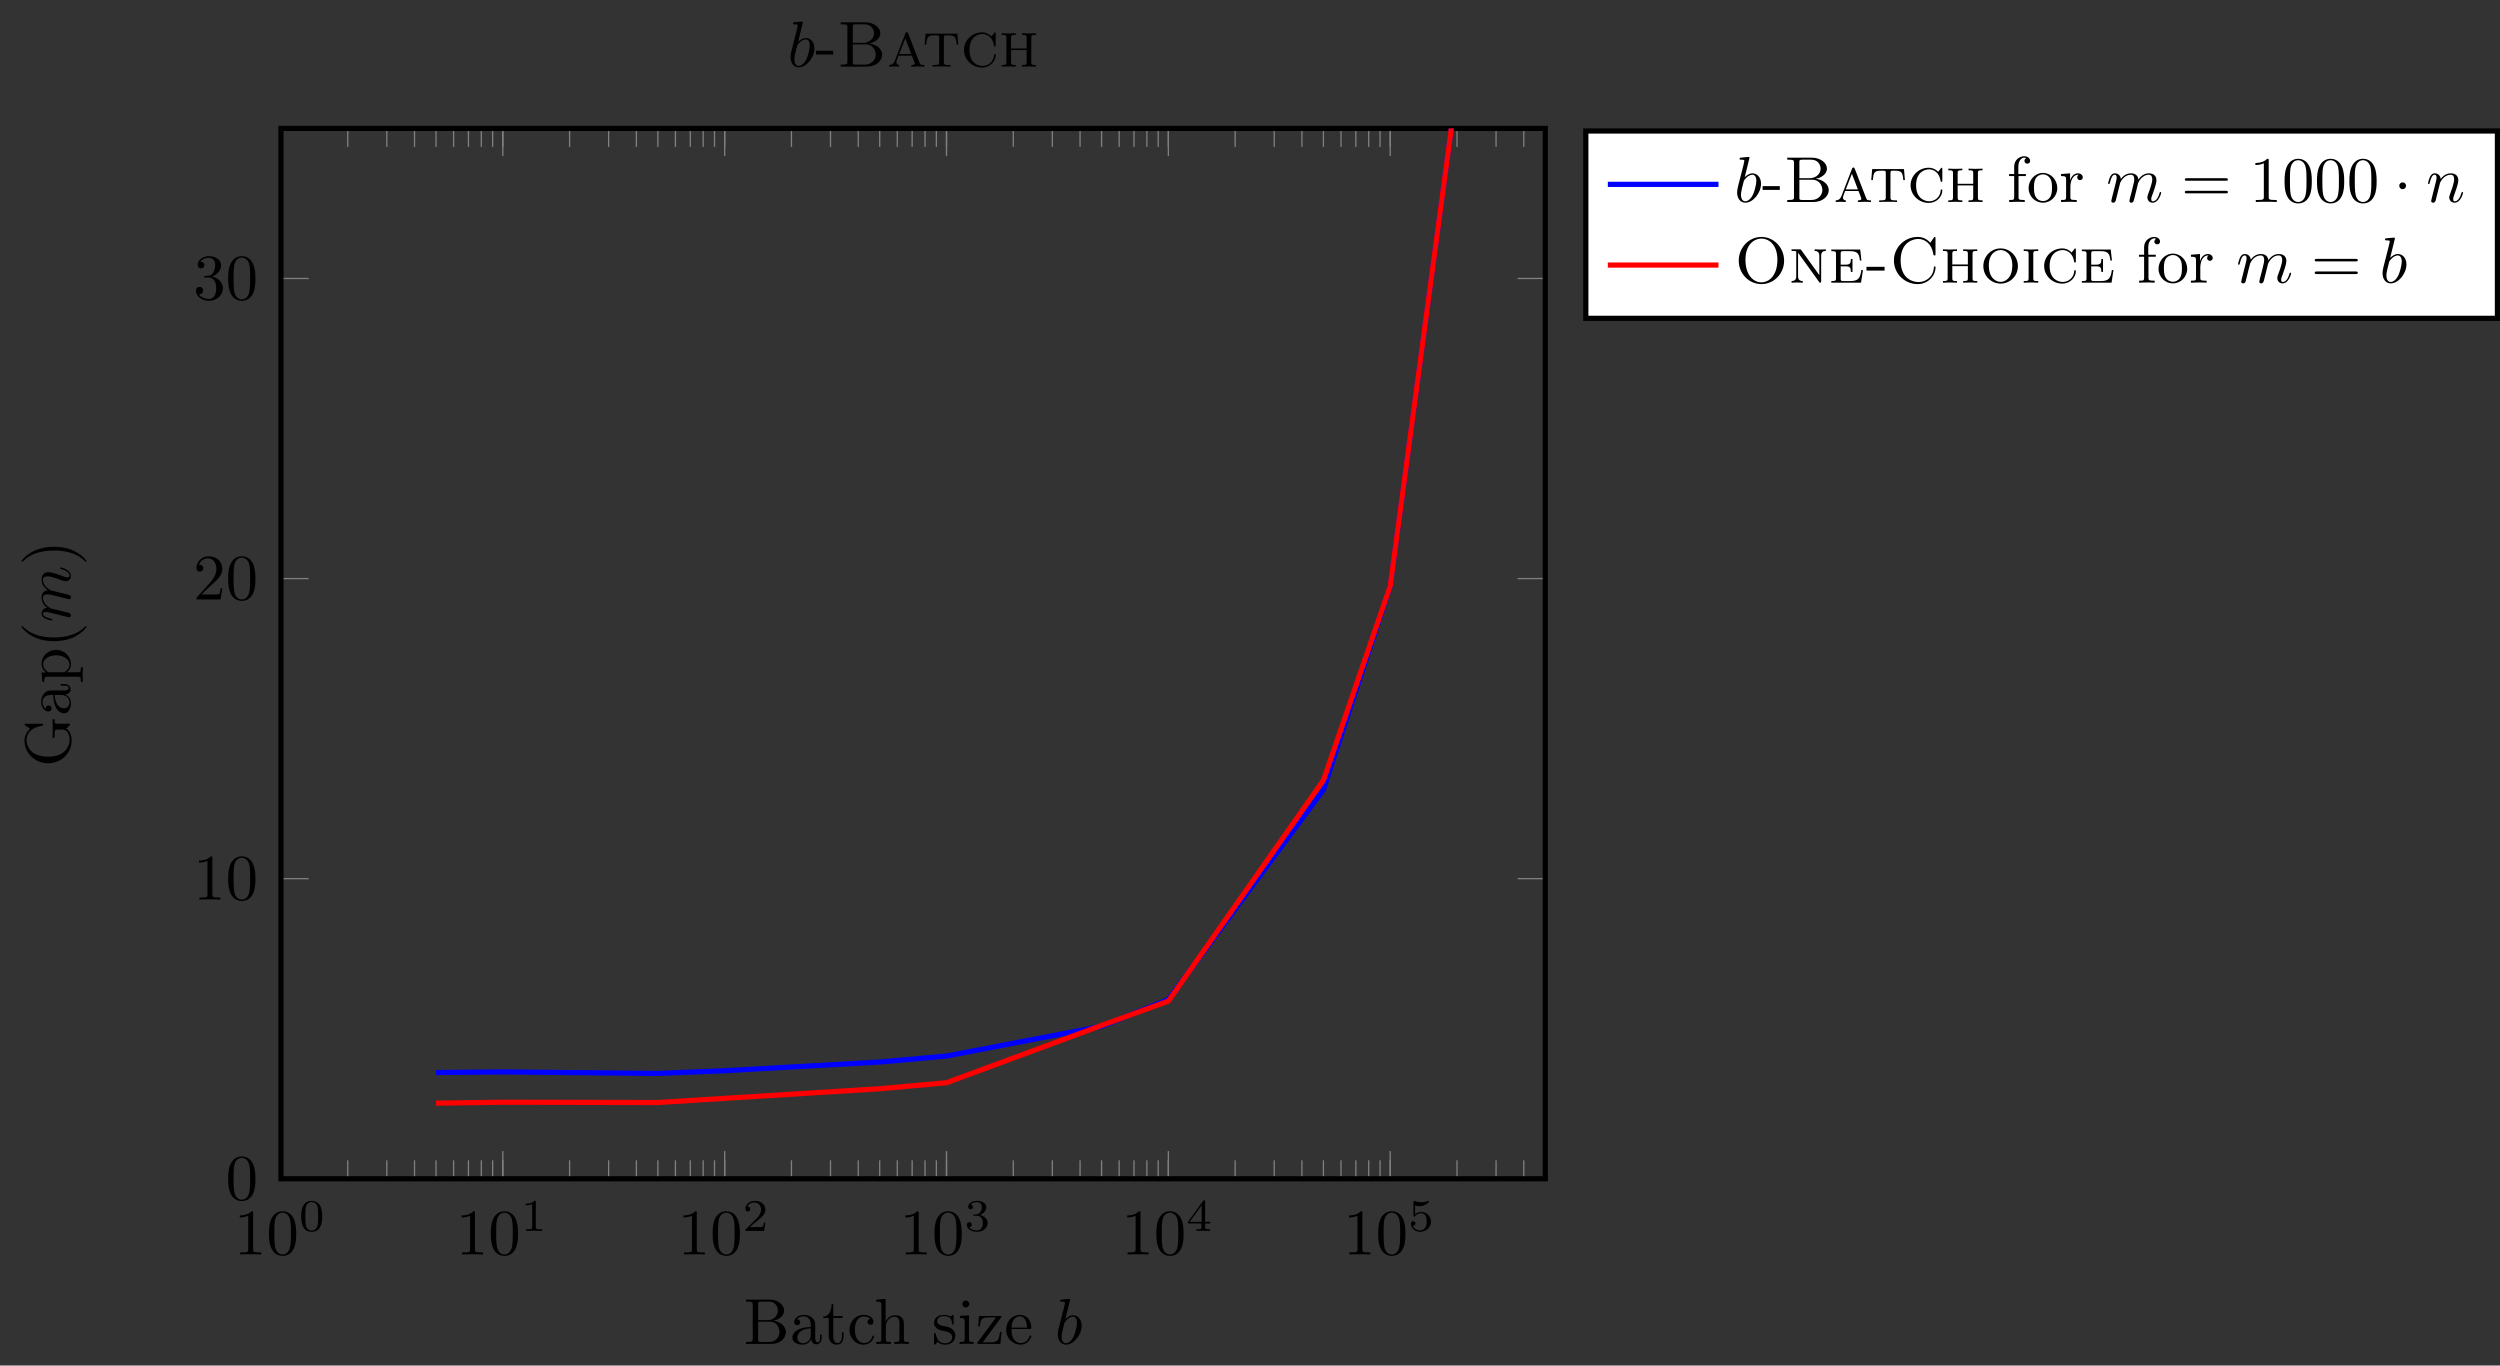 <?xml version="1.0" encoding="UTF-8"?>
<svg xmlns="http://www.w3.org/2000/svg" xmlns:xlink="http://www.w3.org/1999/xlink" width="384.146pt" height="209.83pt" viewBox="0 0 384.146 209.83" version="1.1" style="background-color:white">
<rect x="0" y="0" width="384.146" height="209.83" fill="#333333" stroke="none"/>
<defs>
<g>
<symbol overflow="visible" id="glyph0-0">
<path style="stroke:none;" d=""/>
</symbol>
<symbol overflow="visible" id="glyph0-1">
<path style="stroke:none;" d="M 2.938 -6.375 C 2.938 -6.625 2.938 -6.641 2.703 -6.641 C 2.078 -6 1.203 -6 0.891 -6 L 0.891 -5.688 C 1.094 -5.688 1.672 -5.688 2.188 -5.953 L 2.188 -0.781 C 2.188 -0.422 2.156 -0.312 1.266 -0.312 L 0.953 -0.312 L 0.953 0 C 1.297 -0.031 2.156 -0.031 2.562 -0.031 C 2.953 -0.031 3.828 -0.031 4.172 0 L 4.172 -0.312 L 3.859 -0.312 C 2.953 -0.312 2.938 -0.422 2.938 -0.781 Z M 2.938 -6.375 "/>
</symbol>
<symbol overflow="visible" id="glyph0-2">
<path style="stroke:none;" d="M 4.578 -3.188 C 4.578 -3.984 4.531 -4.781 4.188 -5.516 C 3.734 -6.484 2.906 -6.641 2.5 -6.641 C 1.891 -6.641 1.172 -6.375 0.75 -5.453 C 0.438 -4.766 0.391 -3.984 0.391 -3.188 C 0.391 -2.438 0.422 -1.547 0.844 -0.781 C 1.266 0.016 2 0.219 2.484 0.219 C 3.016 0.219 3.781 0.016 4.219 -0.938 C 4.531 -1.625 4.578 -2.406 4.578 -3.188 Z M 2.484 0 C 2.094 0 1.5 -0.25 1.328 -1.203 C 1.219 -1.797 1.219 -2.719 1.219 -3.312 C 1.219 -3.953 1.219 -4.609 1.297 -5.141 C 1.484 -6.328 2.234 -6.422 2.484 -6.422 C 2.812 -6.422 3.469 -6.234 3.656 -5.25 C 3.766 -4.688 3.766 -3.938 3.766 -3.312 C 3.766 -2.562 3.766 -1.891 3.656 -1.25 C 3.5 -0.297 2.938 0 2.484 0 Z M 2.484 0 "/>
</symbol>
<symbol overflow="visible" id="glyph0-3">
<path style="stroke:none;" d="M 1.266 -0.766 L 2.328 -1.797 C 3.875 -3.172 4.469 -3.703 4.469 -4.703 C 4.469 -5.844 3.578 -6.641 2.359 -6.641 C 1.234 -6.641 0.5 -5.719 0.5 -4.828 C 0.5 -4.281 1 -4.281 1.031 -4.281 C 1.203 -4.281 1.547 -4.391 1.547 -4.812 C 1.547 -5.062 1.359 -5.328 1.016 -5.328 C 0.938 -5.328 0.922 -5.328 0.891 -5.312 C 1.109 -5.969 1.656 -6.328 2.234 -6.328 C 3.141 -6.328 3.562 -5.516 3.562 -4.703 C 3.562 -3.906 3.078 -3.125 2.516 -2.5 L 0.609 -0.375 C 0.5 -0.266 0.5 -0.234 0.5 0 L 4.203 0 L 4.469 -1.734 L 4.234 -1.734 C 4.172 -1.438 4.109 -1 4 -0.844 C 3.938 -0.766 3.281 -0.766 3.062 -0.766 Z M 1.266 -0.766 "/>
</symbol>
<symbol overflow="visible" id="glyph0-4">
<path style="stroke:none;" d="M 2.891 -3.516 C 3.703 -3.781 4.281 -4.469 4.281 -5.266 C 4.281 -6.078 3.406 -6.641 2.453 -6.641 C 1.453 -6.641 0.688 -6.047 0.688 -5.281 C 0.688 -4.953 0.906 -4.766 1.203 -4.766 C 1.5 -4.766 1.703 -4.984 1.703 -5.281 C 1.703 -5.766 1.234 -5.766 1.094 -5.766 C 1.391 -6.266 2.047 -6.391 2.406 -6.391 C 2.828 -6.391 3.375 -6.172 3.375 -5.281 C 3.375 -5.156 3.344 -4.578 3.094 -4.141 C 2.797 -3.656 2.453 -3.625 2.203 -3.625 C 2.125 -3.609 1.891 -3.594 1.812 -3.594 C 1.734 -3.578 1.672 -3.562 1.672 -3.469 C 1.672 -3.359 1.734 -3.359 1.906 -3.359 L 2.344 -3.359 C 3.156 -3.359 3.531 -2.688 3.531 -1.703 C 3.531 -0.344 2.844 -0.062 2.406 -0.062 C 1.969 -0.062 1.219 -0.234 0.875 -0.812 C 1.219 -0.766 1.531 -0.984 1.531 -1.359 C 1.531 -1.719 1.266 -1.922 0.984 -1.922 C 0.734 -1.922 0.422 -1.781 0.422 -1.344 C 0.422 -0.438 1.344 0.219 2.438 0.219 C 3.656 0.219 4.562 -0.688 4.562 -1.703 C 4.562 -2.516 3.922 -3.297 2.891 -3.516 Z M 2.891 -3.516 "/>
</symbol>
<symbol overflow="visible" id="glyph0-5">
<path style="stroke:none;" d="M 2.219 -3.656 L 2.219 -6.094 C 2.219 -6.438 2.234 -6.5 2.703 -6.5 L 3.938 -6.5 C 4.906 -6.5 5.25 -5.656 5.25 -5.125 C 5.25 -4.484 4.766 -3.656 3.656 -3.656 Z M 4.562 -3.562 C 5.531 -3.75 6.219 -4.391 6.219 -5.125 C 6.219 -5.984 5.297 -6.812 4 -6.812 L 0.359 -6.812 L 0.359 -6.5 L 0.594 -6.5 C 1.359 -6.5 1.391 -6.391 1.391 -6.031 L 1.391 -0.781 C 1.391 -0.422 1.359 -0.312 0.594 -0.312 L 0.359 -0.312 L 0.359 0 L 4.266 0 C 5.594 0 6.484 -0.891 6.484 -1.828 C 6.484 -2.688 5.672 -3.438 4.562 -3.562 Z M 3.953 -0.312 L 2.703 -0.312 C 2.234 -0.312 2.219 -0.375 2.219 -0.703 L 2.219 -3.422 L 4.094 -3.422 C 5.078 -3.422 5.5 -2.5 5.5 -1.828 C 5.5 -1.125 4.969 -0.312 3.953 -0.312 Z M 3.953 -0.312 "/>
</symbol>
<symbol overflow="visible" id="glyph0-6">
<path style="stroke:none;" d="M 3.312 -0.75 C 3.359 -0.359 3.625 0.062 4.094 0.062 C 4.312 0.062 4.922 -0.078 4.922 -0.891 L 4.922 -1.453 L 4.672 -1.453 L 4.672 -0.891 C 4.672 -0.312 4.422 -0.25 4.312 -0.25 C 3.984 -0.25 3.938 -0.703 3.938 -0.75 L 3.938 -2.734 C 3.938 -3.156 3.938 -3.547 3.578 -3.922 C 3.188 -4.312 2.688 -4.469 2.219 -4.469 C 1.391 -4.469 0.703 -4 0.703 -3.344 C 0.703 -3.047 0.906 -2.875 1.172 -2.875 C 1.453 -2.875 1.625 -3.078 1.625 -3.328 C 1.625 -3.453 1.578 -3.781 1.109 -3.781 C 1.391 -4.141 1.875 -4.25 2.188 -4.25 C 2.688 -4.25 3.25 -3.859 3.25 -2.969 L 3.25 -2.609 C 2.734 -2.578 2.047 -2.547 1.422 -2.25 C 0.672 -1.906 0.422 -1.391 0.422 -0.953 C 0.422 -0.141 1.391 0.109 2.016 0.109 C 2.672 0.109 3.125 -0.297 3.312 -0.75 Z M 3.25 -2.391 L 3.25 -1.391 C 3.25 -0.453 2.531 -0.109 2.078 -0.109 C 1.594 -0.109 1.188 -0.453 1.188 -0.953 C 1.188 -1.5 1.609 -2.328 3.25 -2.391 Z M 3.25 -2.391 "/>
</symbol>
<symbol overflow="visible" id="glyph0-7">
<path style="stroke:none;" d="M 1.719 -3.984 L 3.156 -3.984 L 3.156 -4.297 L 1.719 -4.297 L 1.719 -6.125 L 1.469 -6.125 C 1.469 -5.312 1.172 -4.25 0.188 -4.203 L 0.188 -3.984 L 1.031 -3.984 L 1.031 -1.234 C 1.031 -0.016 1.969 0.109 2.328 0.109 C 3.031 0.109 3.312 -0.594 3.312 -1.234 L 3.312 -1.797 L 3.062 -1.797 L 3.062 -1.25 C 3.062 -0.516 2.766 -0.141 2.391 -0.141 C 1.719 -0.141 1.719 -1.047 1.719 -1.219 Z M 1.719 -3.984 "/>
</symbol>
<symbol overflow="visible" id="glyph0-8">
<path style="stroke:none;" d="M 1.172 -2.172 C 1.172 -3.797 1.984 -4.219 2.516 -4.219 C 2.609 -4.219 3.234 -4.203 3.578 -3.844 C 3.172 -3.812 3.109 -3.516 3.109 -3.391 C 3.109 -3.125 3.297 -2.938 3.562 -2.938 C 3.828 -2.938 4.031 -3.094 4.031 -3.406 C 4.031 -4.078 3.266 -4.469 2.5 -4.469 C 1.25 -4.469 0.344 -3.391 0.344 -2.156 C 0.344 -0.875 1.328 0.109 2.484 0.109 C 3.812 0.109 4.141 -1.094 4.141 -1.188 C 4.141 -1.281 4.031 -1.281 4 -1.281 C 3.922 -1.281 3.891 -1.25 3.875 -1.188 C 3.594 -0.266 2.938 -0.141 2.578 -0.141 C 2.047 -0.141 1.172 -0.562 1.172 -2.172 Z M 1.172 -2.172 "/>
</symbol>
<symbol overflow="visible" id="glyph0-9">
<path style="stroke:none;" d="M 1.094 -0.75 C 1.094 -0.312 0.984 -0.312 0.312 -0.312 L 0.312 0 C 0.672 -0.016 1.172 -0.031 1.453 -0.031 C 1.703 -0.031 2.219 -0.016 2.562 0 L 2.562 -0.312 C 1.891 -0.312 1.781 -0.312 1.781 -0.75 L 1.781 -2.594 C 1.781 -3.625 2.5 -4.188 3.125 -4.188 C 3.766 -4.188 3.875 -3.656 3.875 -3.078 L 3.875 -0.75 C 3.875 -0.312 3.766 -0.312 3.094 -0.312 L 3.094 0 C 3.438 -0.016 3.953 -0.031 4.219 -0.031 C 4.469 -0.031 5 -0.016 5.328 0 L 5.328 -0.312 C 4.812 -0.312 4.562 -0.312 4.562 -0.609 L 4.562 -2.516 C 4.562 -3.375 4.562 -3.672 4.25 -4.031 C 4.109 -4.203 3.781 -4.406 3.203 -4.406 C 2.359 -4.406 1.922 -3.812 1.75 -3.422 L 1.75 -6.922 L 0.312 -6.812 L 0.312 -6.5 C 1.016 -6.5 1.094 -6.438 1.094 -5.938 Z M 1.094 -0.75 "/>
</symbol>
<symbol overflow="visible" id="glyph0-10">
<path style="stroke:none;" d="M 2.078 -1.938 C 2.297 -1.891 3.109 -1.734 3.109 -1.016 C 3.109 -0.516 2.766 -0.109 1.984 -0.109 C 1.141 -0.109 0.781 -0.672 0.594 -1.531 C 0.562 -1.656 0.562 -1.688 0.453 -1.688 C 0.328 -1.688 0.328 -1.625 0.328 -1.453 L 0.328 -0.125 C 0.328 0.047 0.328 0.109 0.438 0.109 C 0.484 0.109 0.5 0.094 0.688 -0.094 C 0.703 -0.109 0.703 -0.125 0.891 -0.312 C 1.328 0.094 1.781 0.109 1.984 0.109 C 3.125 0.109 3.594 -0.562 3.594 -1.281 C 3.594 -1.797 3.297 -2.109 3.172 -2.219 C 2.844 -2.547 2.453 -2.625 2.031 -2.703 C 1.469 -2.812 0.812 -2.938 0.812 -3.516 C 0.812 -3.875 1.062 -4.281 1.922 -4.281 C 3.016 -4.281 3.078 -3.375 3.094 -3.078 C 3.094 -2.984 3.188 -2.984 3.203 -2.984 C 3.344 -2.984 3.344 -3.031 3.344 -3.219 L 3.344 -4.234 C 3.344 -4.391 3.344 -4.469 3.234 -4.469 C 3.188 -4.469 3.156 -4.469 3.031 -4.344 C 3 -4.312 2.906 -4.219 2.859 -4.188 C 2.484 -4.469 2.078 -4.469 1.922 -4.469 C 0.703 -4.469 0.328 -3.797 0.328 -3.234 C 0.328 -2.891 0.484 -2.609 0.75 -2.391 C 1.078 -2.141 1.359 -2.078 2.078 -1.938 Z M 2.078 -1.938 "/>
</symbol>
<symbol overflow="visible" id="glyph0-11">
<path style="stroke:none;" d="M 1.766 -4.406 L 0.375 -4.297 L 0.375 -3.984 C 1.016 -3.984 1.109 -3.922 1.109 -3.438 L 1.109 -0.75 C 1.109 -0.312 1 -0.312 0.328 -0.312 L 0.328 0 C 0.641 -0.016 1.188 -0.031 1.422 -0.031 C 1.781 -0.031 2.125 -0.016 2.469 0 L 2.469 -0.312 C 1.797 -0.312 1.766 -0.359 1.766 -0.75 Z M 1.797 -6.141 C 1.797 -6.453 1.562 -6.672 1.281 -6.672 C 0.969 -6.672 0.75 -6.406 0.75 -6.141 C 0.75 -5.875 0.969 -5.609 1.281 -5.609 C 1.562 -5.609 1.797 -5.828 1.797 -6.141 Z M 1.797 -6.141 "/>
</symbol>
<symbol overflow="visible" id="glyph0-12">
<path style="stroke:none;" d="M 3.891 -4 C 3.984 -4.109 3.984 -4.125 3.984 -4.172 C 3.984 -4.297 3.891 -4.297 3.719 -4.297 L 0.531 -4.297 L 0.422 -2.688 L 0.672 -2.688 C 0.734 -3.703 0.922 -4.078 2.016 -4.078 L 3.156 -4.078 L 0.375 -0.312 C 0.281 -0.203 0.281 -0.188 0.281 -0.141 C 0.281 0 0.344 0 0.531 0 L 3.828 0 L 4 -1.859 L 3.75 -1.859 C 3.656 -0.688 3.453 -0.25 2.297 -0.25 L 1.109 -0.25 Z M 3.891 -4 "/>
</symbol>
<symbol overflow="visible" id="glyph0-13">
<path style="stroke:none;" d="M 1.109 -2.516 C 1.172 -4 2.016 -4.25 2.359 -4.25 C 3.375 -4.25 3.484 -2.906 3.484 -2.516 Z M 1.109 -2.297 L 3.891 -2.297 C 4.109 -2.297 4.141 -2.297 4.141 -2.516 C 4.141 -3.5 3.594 -4.469 2.359 -4.469 C 1.203 -4.469 0.281 -3.438 0.281 -2.188 C 0.281 -0.859 1.328 0.109 2.469 0.109 C 3.688 0.109 4.141 -1 4.141 -1.188 C 4.141 -1.281 4.062 -1.312 4 -1.312 C 3.922 -1.312 3.891 -1.25 3.875 -1.172 C 3.531 -0.141 2.625 -0.141 2.531 -0.141 C 2.031 -0.141 1.641 -0.438 1.406 -0.812 C 1.109 -1.281 1.109 -1.938 1.109 -2.297 Z M 1.109 -2.297 "/>
</symbol>
<symbol overflow="visible" id="glyph0-14">
<path style="stroke:none;" d="M 2.75 -1.859 L 2.75 -2.438 L 0.109 -2.438 L 0.109 -1.859 Z M 2.75 -1.859 "/>
</symbol>
<symbol overflow="visible" id="glyph0-15">
<path style="stroke:none;" d="M 1.75 -4.297 L 1.75 -5.453 C 1.75 -6.328 2.219 -6.812 2.656 -6.812 C 2.688 -6.812 2.844 -6.812 2.984 -6.734 C 2.875 -6.703 2.688 -6.562 2.688 -6.312 C 2.688 -6.094 2.844 -5.891 3.125 -5.891 C 3.406 -5.891 3.562 -6.094 3.562 -6.328 C 3.562 -6.703 3.188 -7.031 2.656 -7.031 C 1.969 -7.031 1.109 -6.5 1.109 -5.438 L 1.109 -4.297 L 0.328 -4.297 L 0.328 -3.984 L 1.109 -3.984 L 1.109 -0.75 C 1.109 -0.312 1 -0.312 0.344 -0.312 L 0.344 0 C 0.734 -0.016 1.203 -0.031 1.469 -0.031 C 1.875 -0.031 2.344 -0.031 2.734 0 L 2.734 -0.312 L 2.531 -0.312 C 1.797 -0.312 1.781 -0.422 1.781 -0.781 L 1.781 -3.984 L 2.906 -3.984 L 2.906 -4.297 Z M 1.75 -4.297 "/>
</symbol>
<symbol overflow="visible" id="glyph0-16">
<path style="stroke:none;" d="M 4.688 -2.141 C 4.688 -3.406 3.703 -4.469 2.5 -4.469 C 1.25 -4.469 0.281 -3.375 0.281 -2.141 C 0.281 -0.844 1.312 0.109 2.484 0.109 C 3.688 0.109 4.688 -0.875 4.688 -2.141 Z M 2.5 -0.141 C 2.062 -0.141 1.625 -0.344 1.359 -0.812 C 1.109 -1.25 1.109 -1.859 1.109 -2.219 C 1.109 -2.609 1.109 -3.141 1.344 -3.578 C 1.609 -4.031 2.078 -4.25 2.484 -4.25 C 2.922 -4.25 3.344 -4.031 3.609 -3.594 C 3.875 -3.172 3.875 -2.594 3.875 -2.219 C 3.875 -1.859 3.875 -1.312 3.656 -0.875 C 3.422 -0.422 2.984 -0.141 2.5 -0.141 Z M 2.5 -0.141 "/>
</symbol>
<symbol overflow="visible" id="glyph0-17">
<path style="stroke:none;" d="M 1.672 -3.312 L 1.672 -4.406 L 0.281 -4.297 L 0.281 -3.984 C 0.984 -3.984 1.062 -3.922 1.062 -3.422 L 1.062 -0.75 C 1.062 -0.312 0.953 -0.312 0.281 -0.312 L 0.281 0 C 0.672 -0.016 1.141 -0.031 1.422 -0.031 C 1.812 -0.031 2.281 -0.031 2.688 0 L 2.688 -0.312 L 2.469 -0.312 C 1.734 -0.312 1.719 -0.422 1.719 -0.781 L 1.719 -2.312 C 1.719 -3.297 2.141 -4.188 2.891 -4.188 C 2.953 -4.188 2.984 -4.188 3 -4.172 C 2.969 -4.172 2.766 -4.047 2.766 -3.781 C 2.766 -3.516 2.984 -3.359 3.203 -3.359 C 3.375 -3.359 3.625 -3.484 3.625 -3.797 C 3.625 -4.109 3.312 -4.406 2.891 -4.406 C 2.156 -4.406 1.797 -3.734 1.672 -3.312 Z M 1.672 -3.312 "/>
</symbol>
<symbol overflow="visible" id="glyph0-18">
<path style="stroke:none;" d="M 6.844 -3.266 C 7 -3.266 7.188 -3.266 7.188 -3.453 C 7.188 -3.656 7 -3.656 6.859 -3.656 L 0.891 -3.656 C 0.75 -3.656 0.562 -3.656 0.562 -3.453 C 0.562 -3.266 0.75 -3.266 0.891 -3.266 Z M 6.859 -1.328 C 7 -1.328 7.188 -1.328 7.188 -1.531 C 7.188 -1.719 7 -1.719 6.844 -1.719 L 0.891 -1.719 C 0.75 -1.719 0.562 -1.719 0.562 -1.531 C 0.562 -1.328 0.75 -1.328 0.891 -1.328 Z M 6.859 -1.328 "/>
</symbol>
<symbol overflow="visible" id="glyph1-0">
<path style="stroke:none;" d=""/>
</symbol>
<symbol overflow="visible" id="glyph1-1">
<path style="stroke:none;" d="M 3.594 -2.219 C 3.594 -2.984 3.5 -3.547 3.188 -4.031 C 2.969 -4.344 2.531 -4.625 1.984 -4.625 C 0.359 -4.625 0.359 -2.719 0.359 -2.219 C 0.359 -1.719 0.359 0.141 1.984 0.141 C 3.594 0.141 3.594 -1.719 3.594 -2.219 Z M 1.984 -0.062 C 1.656 -0.062 1.234 -0.25 1.094 -0.812 C 1 -1.219 1 -1.797 1 -2.312 C 1 -2.828 1 -3.359 1.094 -3.734 C 1.25 -4.281 1.688 -4.438 1.984 -4.438 C 2.359 -4.438 2.719 -4.203 2.844 -3.797 C 2.953 -3.422 2.969 -2.922 2.969 -2.312 C 2.969 -1.797 2.969 -1.281 2.875 -0.844 C 2.734 -0.203 2.266 -0.062 1.984 -0.062 Z M 1.984 -0.062 "/>
</symbol>
<symbol overflow="visible" id="glyph1-2">
<path style="stroke:none;" d="M 2.328 -4.438 C 2.328 -4.625 2.328 -4.625 2.125 -4.625 C 1.672 -4.188 1.047 -4.188 0.766 -4.188 L 0.766 -3.938 C 0.922 -3.938 1.391 -3.938 1.766 -4.125 L 1.766 -0.578 C 1.766 -0.344 1.766 -0.25 1.078 -0.25 L 0.812 -0.25 L 0.812 0 C 0.938 0 1.797 -0.031 2.047 -0.031 C 2.266 -0.031 3.141 0 3.297 0 L 3.297 -0.25 L 3.031 -0.25 C 2.328 -0.25 2.328 -0.344 2.328 -0.578 Z M 2.328 -4.438 "/>
</symbol>
<symbol overflow="visible" id="glyph1-3">
<path style="stroke:none;" d="M 3.516 -1.266 L 3.281 -1.266 C 3.266 -1.109 3.188 -0.703 3.094 -0.641 C 3.047 -0.594 2.516 -0.594 2.406 -0.594 L 1.125 -0.594 C 1.859 -1.234 2.109 -1.438 2.516 -1.766 C 3.031 -2.172 3.516 -2.609 3.516 -3.266 C 3.516 -4.109 2.781 -4.625 1.891 -4.625 C 1.031 -4.625 0.438 -4.016 0.438 -3.375 C 0.438 -3.031 0.734 -2.984 0.812 -2.984 C 0.969 -2.984 1.172 -3.109 1.172 -3.359 C 1.172 -3.484 1.125 -3.734 0.766 -3.734 C 0.984 -4.219 1.453 -4.375 1.781 -4.375 C 2.484 -4.375 2.844 -3.828 2.844 -3.266 C 2.844 -2.656 2.406 -2.188 2.188 -1.938 L 0.516 -0.266 C 0.438 -0.203 0.438 -0.188 0.438 0 L 3.312 0 Z M 3.516 -1.266 "/>
</symbol>
<symbol overflow="visible" id="glyph1-4">
<path style="stroke:none;" d="M 1.906 -2.328 C 2.453 -2.328 2.844 -1.953 2.844 -1.203 C 2.844 -0.344 2.328 -0.078 1.938 -0.078 C 1.656 -0.078 1.031 -0.156 0.75 -0.578 C 1.078 -0.578 1.156 -0.812 1.156 -0.969 C 1.156 -1.188 0.984 -1.344 0.766 -1.344 C 0.578 -1.344 0.375 -1.219 0.375 -0.938 C 0.375 -0.281 1.094 0.141 1.938 0.141 C 2.906 0.141 3.578 -0.516 3.578 -1.203 C 3.578 -1.75 3.141 -2.297 2.375 -2.453 C 3.094 -2.719 3.359 -3.234 3.359 -3.672 C 3.359 -4.219 2.734 -4.625 1.953 -4.625 C 1.188 -4.625 0.594 -4.25 0.594 -3.688 C 0.594 -3.453 0.75 -3.328 0.953 -3.328 C 1.172 -3.328 1.312 -3.484 1.312 -3.672 C 1.312 -3.875 1.172 -4.031 0.953 -4.047 C 1.203 -4.344 1.672 -4.422 1.938 -4.422 C 2.25 -4.422 2.688 -4.266 2.688 -3.672 C 2.688 -3.375 2.594 -3.047 2.406 -2.844 C 2.188 -2.578 1.984 -2.562 1.641 -2.531 C 1.469 -2.516 1.453 -2.516 1.422 -2.516 C 1.406 -2.516 1.344 -2.5 1.344 -2.422 C 1.344 -2.328 1.406 -2.328 1.531 -2.328 Z M 1.906 -2.328 "/>
</symbol>
<symbol overflow="visible" id="glyph1-5">
<path style="stroke:none;" d="M 3.688 -1.141 L 3.688 -1.391 L 2.906 -1.391 L 2.906 -4.5 C 2.906 -4.641 2.906 -4.703 2.766 -4.703 C 2.672 -4.703 2.641 -4.703 2.578 -4.594 L 0.266 -1.391 L 0.266 -1.141 L 2.328 -1.141 L 2.328 -0.578 C 2.328 -0.328 2.328 -0.25 1.75 -0.25 L 1.562 -0.25 L 1.562 0 C 1.922 -0.016 2.359 -0.031 2.609 -0.031 C 2.875 -0.031 3.312 -0.016 3.672 0 L 3.672 -0.25 L 3.484 -0.25 C 2.906 -0.25 2.906 -0.328 2.906 -0.578 L 2.906 -1.141 Z M 2.375 -3.938 L 2.375 -1.391 L 0.531 -1.391 Z M 2.375 -3.938 "/>
</symbol>
<symbol overflow="visible" id="glyph1-6">
<path style="stroke:none;" d="M 1.078 -3.891 C 1.438 -3.797 1.641 -3.797 1.75 -3.797 C 2.672 -3.797 3.219 -4.422 3.219 -4.531 C 3.219 -4.609 3.172 -4.625 3.141 -4.625 C 3.125 -4.625 3.109 -4.625 3.078 -4.609 C 2.906 -4.547 2.547 -4.406 2.031 -4.406 C 1.828 -4.406 1.469 -4.422 1.016 -4.594 C 0.938 -4.625 0.922 -4.625 0.922 -4.625 C 0.828 -4.625 0.828 -4.547 0.828 -4.438 L 0.828 -2.391 C 0.828 -2.266 0.828 -2.188 0.938 -2.188 C 1 -2.188 1.016 -2.188 1.078 -2.281 C 1.375 -2.656 1.812 -2.719 2.047 -2.719 C 2.469 -2.719 2.656 -2.391 2.688 -2.328 C 2.812 -2.094 2.859 -1.828 2.859 -1.422 C 2.859 -1.219 2.859 -0.812 2.641 -0.5 C 2.469 -0.25 2.172 -0.078 1.828 -0.078 C 1.375 -0.078 0.906 -0.328 0.734 -0.797 C 1 -0.781 1.141 -0.953 1.141 -1.141 C 1.141 -1.438 0.875 -1.484 0.781 -1.484 C 0.781 -1.484 0.438 -1.484 0.438 -1.109 C 0.438 -0.484 1.016 0.141 1.844 0.141 C 2.734 0.141 3.516 -0.516 3.516 -1.406 C 3.516 -2.188 2.922 -2.906 2.062 -2.906 C 1.75 -2.906 1.391 -2.844 1.078 -2.578 Z M 1.078 -3.891 "/>
</symbol>
<symbol overflow="visible" id="glyph2-0">
<path style="stroke:none;" d=""/>
</symbol>
<symbol overflow="visible" id="glyph2-1">
<path style="stroke:none;" d="M 2.375 -6.812 C 2.375 -6.812 2.375 -6.922 2.25 -6.922 C 2.031 -6.922 1.297 -6.844 1.031 -6.812 C 0.953 -6.812 0.844 -6.797 0.844 -6.625 C 0.844 -6.5 0.938 -6.5 1.094 -6.5 C 1.562 -6.5 1.578 -6.438 1.578 -6.328 C 1.578 -6.266 1.5 -5.922 1.453 -5.719 L 0.625 -2.469 C 0.516 -1.969 0.469 -1.797 0.469 -1.453 C 0.469 -0.516 1 0.109 1.734 0.109 C 2.906 0.109 4.141 -1.375 4.141 -2.812 C 4.141 -3.719 3.609 -4.406 2.812 -4.406 C 2.359 -4.406 1.938 -4.109 1.641 -3.812 Z M 1.453 -3.047 C 1.5 -3.266 1.5 -3.281 1.594 -3.391 C 2.078 -4.031 2.531 -4.188 2.797 -4.188 C 3.156 -4.188 3.422 -3.891 3.422 -3.25 C 3.422 -2.656 3.094 -1.516 2.906 -1.141 C 2.578 -0.469 2.125 -0.109 1.734 -0.109 C 1.391 -0.109 1.062 -0.375 1.062 -1.109 C 1.062 -1.312 1.062 -1.5 1.219 -2.125 Z M 1.453 -3.047 "/>
</symbol>
<symbol overflow="visible" id="glyph2-2">
<path style="stroke:none;" d="M 0.875 -0.594 C 0.844 -0.438 0.781 -0.203 0.781 -0.156 C 0.781 0.016 0.922 0.109 1.078 0.109 C 1.203 0.109 1.375 0.031 1.453 -0.172 C 1.453 -0.188 1.578 -0.656 1.641 -0.906 L 1.859 -1.797 C 1.906 -2.031 1.969 -2.25 2.031 -2.469 C 2.062 -2.641 2.141 -2.938 2.156 -2.969 C 2.297 -3.281 2.828 -4.188 3.781 -4.188 C 4.234 -4.188 4.312 -3.812 4.312 -3.484 C 4.312 -3.234 4.25 -2.953 4.172 -2.656 L 3.891 -1.5 L 3.688 -0.75 C 3.656 -0.547 3.562 -0.203 3.562 -0.156 C 3.562 0.016 3.703 0.109 3.844 0.109 C 4.156 0.109 4.219 -0.141 4.297 -0.453 C 4.438 -1.016 4.812 -2.469 4.891 -2.859 C 4.922 -2.984 5.453 -4.188 6.547 -4.188 C 6.969 -4.188 7.078 -3.844 7.078 -3.484 C 7.078 -2.922 6.656 -1.781 6.453 -1.25 C 6.375 -1.016 6.328 -0.906 6.328 -0.703 C 6.328 -0.234 6.672 0.109 7.141 0.109 C 8.078 0.109 8.453 -1.344 8.453 -1.422 C 8.453 -1.531 8.359 -1.531 8.328 -1.531 C 8.234 -1.531 8.234 -1.5 8.188 -1.344 C 8.031 -0.812 7.719 -0.109 7.172 -0.109 C 7 -0.109 6.922 -0.203 6.922 -0.438 C 6.922 -0.688 7.016 -0.922 7.109 -1.141 C 7.297 -1.672 7.719 -2.766 7.719 -3.344 C 7.719 -3.984 7.312 -4.406 6.562 -4.406 C 5.828 -4.406 5.312 -3.969 4.938 -3.438 C 4.938 -3.562 4.906 -3.906 4.625 -4.141 C 4.375 -4.359 4.062 -4.406 3.812 -4.406 C 2.906 -4.406 2.422 -3.766 2.25 -3.531 C 2.203 -4.109 1.781 -4.406 1.328 -4.406 C 0.875 -4.406 0.688 -4.016 0.594 -3.844 C 0.422 -3.484 0.297 -2.906 0.297 -2.875 C 0.297 -2.766 0.391 -2.766 0.406 -2.766 C 0.516 -2.766 0.516 -2.781 0.578 -3 C 0.75 -3.703 0.953 -4.188 1.312 -4.188 C 1.469 -4.188 1.609 -4.109 1.609 -3.734 C 1.609 -3.516 1.578 -3.406 1.453 -2.891 Z M 0.875 -0.594 "/>
</symbol>
<symbol overflow="visible" id="glyph2-3">
<path style="stroke:none;" d="M 0.875 -0.594 C 0.844 -0.438 0.781 -0.203 0.781 -0.156 C 0.781 0.016 0.922 0.109 1.078 0.109 C 1.203 0.109 1.375 0.031 1.453 -0.172 C 1.453 -0.188 1.578 -0.656 1.641 -0.906 L 1.859 -1.797 C 1.906 -2.031 1.969 -2.25 2.031 -2.469 C 2.062 -2.641 2.141 -2.938 2.156 -2.969 C 2.297 -3.281 2.828 -4.188 3.781 -4.188 C 4.234 -4.188 4.312 -3.812 4.312 -3.484 C 4.312 -2.875 3.828 -1.594 3.672 -1.172 C 3.578 -0.938 3.562 -0.812 3.562 -0.703 C 3.562 -0.234 3.922 0.109 4.391 0.109 C 5.328 0.109 5.688 -1.344 5.688 -1.422 C 5.688 -1.531 5.609 -1.531 5.578 -1.531 C 5.469 -1.531 5.469 -1.5 5.422 -1.344 C 5.219 -0.672 4.891 -0.109 4.406 -0.109 C 4.234 -0.109 4.172 -0.203 4.172 -0.438 C 4.172 -0.688 4.25 -0.922 4.344 -1.141 C 4.531 -1.672 4.953 -2.766 4.953 -3.344 C 4.953 -4 4.531 -4.406 3.812 -4.406 C 2.906 -4.406 2.422 -3.766 2.25 -3.531 C 2.203 -4.094 1.797 -4.406 1.328 -4.406 C 0.875 -4.406 0.688 -4.016 0.594 -3.844 C 0.422 -3.5 0.297 -2.906 0.297 -2.875 C 0.297 -2.766 0.391 -2.766 0.406 -2.766 C 0.516 -2.766 0.516 -2.781 0.578 -3 C 0.75 -3.703 0.953 -4.188 1.312 -4.188 C 1.5 -4.188 1.609 -4.062 1.609 -3.734 C 1.609 -3.516 1.578 -3.406 1.453 -2.891 Z M 0.875 -0.594 "/>
</symbol>
<symbol overflow="visible" id="glyph3-0">
<path style="stroke:none;" d=""/>
</symbol>
<symbol overflow="visible" id="glyph3-1">
<path style="stroke:none;" d="M -0.625 -5.906 C -0.406 -6.047 -0.016 -6.438 -0.016 -6.547 C -0.016 -6.641 -0.094 -6.641 -0.234 -6.641 L -1.969 -6.641 C -2.359 -6.641 -2.406 -6.672 -2.406 -7.328 L -2.719 -7.328 C -2.719 -6.953 -2.688 -6.406 -2.688 -6.109 C -2.688 -5.719 -2.688 -4.859 -2.719 -4.5 L -2.406 -4.5 L -2.406 -4.828 C -2.406 -5.719 -2.297 -5.75 -1.938 -5.75 L -1.297 -5.75 C -0.172 -5.75 -0.094 -4.484 -0.094 -4.203 C -0.094 -3.562 -0.438 -1.578 -3.406 -1.578 C -6.391 -1.578 -6.719 -3.547 -6.719 -4.141 C -6.719 -5.219 -5.828 -6.125 -4.359 -6.312 C -4.219 -6.344 -4.188 -6.344 -4.188 -6.484 C -4.188 -6.641 -4.219 -6.641 -4.422 -6.641 L -6.781 -6.641 C -6.953 -6.641 -7.031 -6.641 -7.031 -6.531 C -7.031 -6.484 -7.031 -6.453 -6.906 -6.375 L -6.172 -5.875 C -6.484 -5.547 -7.031 -5.016 -7.031 -4.031 C -7.031 -2.172 -5.453 -0.562 -3.406 -0.562 C -1.359 -0.562 0.219 -2.156 0.219 -4.047 C 0.219 -4.781 -0.047 -5.578 -0.625 -5.906 Z M -0.625 -5.906 "/>
</symbol>
<symbol overflow="visible" id="glyph3-2">
<path style="stroke:none;" d="M -0.75 -3.312 C -0.359 -3.359 0.062 -3.625 0.062 -4.094 C 0.062 -4.312 -0.078 -4.922 -0.891 -4.922 L -1.453 -4.922 L -1.453 -4.672 L -0.891 -4.672 C -0.312 -4.672 -0.25 -4.422 -0.25 -4.312 C -0.25 -3.984 -0.703 -3.938 -0.75 -3.938 L -2.734 -3.938 C -3.156 -3.938 -3.547 -3.938 -3.922 -3.578 C -4.312 -3.188 -4.469 -2.688 -4.469 -2.219 C -4.469 -1.391 -4 -0.703 -3.344 -0.703 C -3.047 -0.703 -2.875 -0.906 -2.875 -1.172 C -2.875 -1.453 -3.078 -1.625 -3.328 -1.625 C -3.453 -1.625 -3.781 -1.578 -3.781 -1.109 C -4.141 -1.391 -4.25 -1.875 -4.25 -2.188 C -4.25 -2.688 -3.859 -3.25 -2.969 -3.25 L -2.609 -3.25 C -2.578 -2.734 -2.547 -2.047 -2.25 -1.422 C -1.906 -0.672 -1.391 -0.422 -0.953 -0.422 C -0.141 -0.422 0.109 -1.391 0.109 -2.016 C 0.109 -2.672 -0.297 -3.125 -0.75 -3.312 Z M -2.391 -3.25 L -1.391 -3.25 C -0.453 -3.25 -0.109 -2.531 -0.109 -2.078 C -0.109 -1.594 -0.453 -1.188 -0.953 -1.188 C -1.5 -1.188 -2.328 -1.609 -2.391 -3.25 Z M -2.391 -3.25 "/>
</symbol>
<symbol overflow="visible" id="glyph3-3">
<path style="stroke:none;" d="M -3.75 -1.719 L -4.406 -1.719 L -4.297 -0.281 L -3.984 -0.281 C -3.984 -0.984 -3.922 -1.062 -3.484 -1.062 L 1.172 -1.062 C 1.625 -1.062 1.625 -0.953 1.625 -0.281 L 1.938 -0.281 C 1.922 -0.625 1.906 -1.141 1.906 -1.391 C 1.906 -1.672 1.922 -2.172 1.938 -2.516 L 1.625 -2.516 C 1.625 -1.859 1.625 -1.75 1.172 -1.75 L -0.594 -1.75 C -0.422 -1.797 0.109 -2.219 0.109 -2.969 C 0.109 -4.156 -0.875 -5.188 -2.156 -5.188 C -3.422 -5.188 -4.406 -4.234 -4.406 -3.109 C -4.406 -2.328 -3.969 -1.906 -3.75 -1.719 Z M -1.141 -1.75 L -3.359 -1.75 C -3.875 -2.031 -4.156 -2.516 -4.156 -3.031 C -4.156 -3.766 -3.281 -4.359 -2.156 -4.359 C -0.953 -4.359 -0.109 -3.672 -0.109 -2.938 C -0.109 -2.531 -0.312 -2.156 -0.719 -1.891 C -0.922 -1.75 -0.938 -1.75 -1.141 -1.75 Z M -1.141 -1.75 "/>
</symbol>
<symbol overflow="visible" id="glyph3-4">
<path style="stroke:none;" d="M 2.391 -3.297 C 2.359 -3.297 2.344 -3.297 2.172 -3.125 C 0.922 -1.891 -0.969 -1.562 -2.5 -1.562 C -4.234 -1.562 -5.969 -1.938 -7.203 -3.172 C -7.328 -3.297 -7.344 -3.297 -7.375 -3.297 C -7.453 -3.297 -7.484 -3.266 -7.484 -3.203 C -7.484 -3.094 -6.797 -2.203 -5.531 -1.609 C -4.438 -1.109 -3.328 -0.984 -2.5 -0.984 C -1.719 -0.984 -0.516 -1.094 0.625 -1.641 C 1.844 -2.25 2.5 -3.094 2.5 -3.203 C 2.5 -3.266 2.469 -3.297 2.391 -3.297 Z M 2.391 -3.297 "/>
</symbol>
<symbol overflow="visible" id="glyph3-5">
<path style="stroke:none;" d="M -2.5 -2.875 C -3.266 -2.875 -4.469 -2.766 -5.609 -2.219 C -6.828 -1.625 -7.484 -0.766 -7.484 -0.672 C -7.484 -0.609 -7.438 -0.562 -7.375 -0.562 C -7.344 -0.562 -7.328 -0.562 -7.141 -0.75 C -6.156 -1.734 -4.578 -2.297 -2.5 -2.297 C -0.781 -2.297 0.969 -1.938 2.219 -0.703 C 2.344 -0.562 2.359 -0.562 2.391 -0.562 C 2.453 -0.562 2.5 -0.609 2.5 -0.672 C 2.5 -0.766 1.812 -1.672 0.547 -2.25 C -0.547 -2.766 -1.656 -2.875 -2.5 -2.875 Z M -2.5 -2.875 "/>
</symbol>
<symbol overflow="visible" id="glyph4-0">
<path style="stroke:none;" d=""/>
</symbol>
<symbol overflow="visible" id="glyph4-1">
<path style="stroke:none;" d="M -0.594 -0.875 C -0.438 -0.844 -0.203 -0.781 -0.156 -0.781 C 0.016 -0.781 0.109 -0.922 0.109 -1.078 C 0.109 -1.203 0.031 -1.375 -0.172 -1.453 C -0.188 -1.453 -0.656 -1.578 -0.906 -1.641 L -1.797 -1.859 C -2.031 -1.906 -2.25 -1.969 -2.469 -2.031 C -2.641 -2.062 -2.938 -2.141 -2.969 -2.156 C -3.281 -2.297 -4.188 -2.828 -4.188 -3.781 C -4.188 -4.234 -3.812 -4.312 -3.484 -4.312 C -3.234 -4.312 -2.953 -4.25 -2.656 -4.172 L -1.5 -3.891 L -0.75 -3.688 C -0.547 -3.656 -0.203 -3.562 -0.156 -3.562 C 0.016 -3.562 0.109 -3.703 0.109 -3.844 C 0.109 -4.156 -0.141 -4.219 -0.453 -4.297 C -1.016 -4.438 -2.469 -4.812 -2.859 -4.891 C -2.984 -4.922 -4.188 -5.453 -4.188 -6.547 C -4.188 -6.969 -3.844 -7.078 -3.484 -7.078 C -2.922 -7.078 -1.781 -6.656 -1.25 -6.453 C -1.016 -6.375 -0.906 -6.328 -0.703 -6.328 C -0.234 -6.328 0.109 -6.672 0.109 -7.141 C 0.109 -8.078 -1.344 -8.453 -1.422 -8.453 C -1.531 -8.453 -1.531 -8.359 -1.531 -8.328 C -1.531 -8.234 -1.5 -8.234 -1.344 -8.188 C -0.812 -8.031 -0.109 -7.719 -0.109 -7.172 C -0.109 -7 -0.203 -6.922 -0.438 -6.922 C -0.688 -6.922 -0.922 -7.016 -1.141 -7.109 C -1.672 -7.297 -2.766 -7.719 -3.344 -7.719 C -3.984 -7.719 -4.406 -7.312 -4.406 -6.562 C -4.406 -5.828 -3.969 -5.312 -3.438 -4.938 C -3.562 -4.938 -3.906 -4.906 -4.141 -4.625 C -4.359 -4.375 -4.406 -4.062 -4.406 -3.812 C -4.406 -2.906 -3.766 -2.422 -3.531 -2.25 C -4.109 -2.203 -4.406 -1.781 -4.406 -1.328 C -4.406 -0.875 -4.016 -0.688 -3.844 -0.594 C -3.484 -0.422 -2.906 -0.297 -2.875 -0.297 C -2.766 -0.297 -2.766 -0.391 -2.766 -0.406 C -2.766 -0.516 -2.781 -0.516 -3 -0.578 C -3.703 -0.75 -4.188 -0.953 -4.188 -1.312 C -4.188 -1.469 -4.109 -1.609 -3.734 -1.609 C -3.516 -1.609 -3.406 -1.578 -2.891 -1.453 Z M -0.594 -0.875 "/>
</symbol>
<symbol overflow="visible" id="glyph5-0">
<path style="stroke:none;" d=""/>
</symbol>
<symbol overflow="visible" id="glyph5-1">
<path style="stroke:none;" d="M 4.953 -3.562 C 5.891 -3.734 6.672 -4.359 6.672 -5.125 C 6.672 -6.016 5.688 -6.812 4.344 -6.812 L 0.578 -6.812 L 0.578 -6.5 L 0.812 -6.5 C 1.578 -6.5 1.609 -6.391 1.609 -6.031 L 1.609 -0.781 C 1.609 -0.422 1.578 -0.312 0.812 -0.312 L 0.578 -0.312 L 0.578 0 L 4.625 0 C 6 0 6.953 -0.891 6.953 -1.828 C 6.953 -2.656 6.156 -3.422 4.953 -3.562 Z M 2.438 -6.094 C 2.438 -6.438 2.453 -6.5 2.922 -6.5 L 4.281 -6.5 C 5.297 -6.5 5.703 -5.688 5.703 -5.125 C 5.703 -4.422 5.109 -3.656 3.984 -3.656 L 2.438 -3.656 Z M 4.438 -3.422 C 5.469 -3.422 5.969 -2.547 5.969 -1.828 C 5.969 -1.094 5.359 -0.312 4.297 -0.312 L 2.922 -0.312 C 2.453 -0.312 2.438 -0.375 2.438 -0.703 L 2.438 -3.422 Z M 4.438 -3.422 "/>
</symbol>
<symbol overflow="visible" id="glyph5-2">
<path style="stroke:none;" d="M 3.281 -5.078 C 3.219 -5.234 3.172 -5.297 3.062 -5.297 C 2.922 -5.297 2.906 -5.234 2.844 -5.109 L 1.25 -0.984 C 1.141 -0.719 0.969 -0.266 0.344 -0.25 L 0.344 0 C 0.562 -0.016 0.844 -0.031 1.062 -0.031 C 1.234 -0.031 1.688 -0.016 1.891 0 L 1.891 -0.25 C 1.469 -0.266 1.453 -0.609 1.453 -0.703 C 1.453 -0.781 1.453 -0.797 1.781 -1.688 L 3.844 -1.688 L 4.062 -1.125 C 4.141 -0.922 4.281 -0.594 4.281 -0.531 C 4.281 -0.25 3.922 -0.25 3.75 -0.25 L 3.75 0 C 4.016 -0.016 4.609 -0.031 4.812 -0.031 C 5.141 -0.031 5.531 -0.016 5.766 0 L 5.766 -0.25 C 5.219 -0.25 5.125 -0.297 5 -0.641 Z M 3.75 -1.938 L 1.891 -1.938 L 2.828 -4.344 Z M 3.75 -1.938 "/>
</symbol>
<symbol overflow="visible" id="glyph5-3">
<path style="stroke:none;" d="M 5.391 -5.062 L 0.5 -5.062 L 0.359 -3.375 L 0.609 -3.375 C 0.703 -4.641 0.891 -4.812 2 -4.812 C 2.562 -4.812 2.594 -4.812 2.594 -4.391 L 2.594 -0.75 C 2.594 -0.359 2.547 -0.25 1.781 -0.25 L 1.578 -0.25 L 1.578 0 C 1.969 -0.031 2.547 -0.031 2.953 -0.031 C 3.344 -0.031 3.938 -0.031 4.328 0 L 4.328 -0.25 L 4.109 -0.25 C 3.344 -0.25 3.312 -0.359 3.312 -0.75 L 3.312 -4.391 C 3.312 -4.812 3.344 -4.812 3.891 -4.812 C 4.969 -4.812 5.188 -4.641 5.281 -3.375 L 5.531 -3.375 Z M 5.391 -5.062 "/>
</symbol>
<symbol overflow="visible" id="glyph5-4">
<path style="stroke:none;" d="M 4.75 -4.641 C 4.531 -4.859 4.047 -5.266 3.297 -5.266 C 1.797 -5.266 0.516 -4.078 0.516 -2.562 C 0.516 -1.047 1.797 0.141 3.297 0.141 C 4.594 0.141 5.391 -0.891 5.391 -1.766 C 5.391 -1.859 5.391 -1.922 5.25 -1.922 C 5.141 -1.922 5.141 -1.859 5.141 -1.766 C 5.062 -0.703 4.203 -0.109 3.375 -0.109 C 2.875 -0.109 1.359 -0.375 1.359 -2.562 C 1.359 -4.781 2.906 -5.016 3.359 -5.016 C 4.094 -5.016 4.938 -4.5 5.125 -3.234 C 5.141 -3.156 5.156 -3.094 5.25 -3.094 C 5.391 -3.094 5.391 -3.156 5.391 -3.344 L 5.391 -5.031 C 5.391 -5.188 5.391 -5.266 5.281 -5.266 C 5.219 -5.266 5.219 -5.25 5.141 -5.141 Z M 4.75 -4.641 "/>
</symbol>
<symbol overflow="visible" id="glyph5-5">
<path style="stroke:none;" d="M 4.25 -2.797 L 1.859 -2.797 L 1.859 -4.406 C 1.859 -4.812 1.906 -4.875 2.578 -4.875 L 2.578 -5.125 C 2.297 -5.109 1.719 -5.094 1.5 -5.094 C 1.281 -5.094 0.734 -5.109 0.422 -5.125 L 0.422 -4.875 C 1.094 -4.875 1.141 -4.812 1.141 -4.406 L 1.141 -0.719 C 1.141 -0.312 1.094 -0.25 0.422 -0.25 L 0.422 0 C 0.719 -0.016 1.281 -0.031 1.5 -0.031 C 1.719 -0.031 2.281 -0.016 2.578 0 L 2.578 -0.25 C 1.906 -0.25 1.859 -0.312 1.859 -0.719 L 1.859 -2.547 L 4.25 -2.547 L 4.25 -0.719 C 4.25 -0.312 4.203 -0.25 3.531 -0.25 L 3.531 0 C 3.812 -0.016 4.391 -0.031 4.609 -0.031 C 4.828 -0.031 5.391 -0.016 5.688 0 L 5.688 -0.25 C 5.016 -0.25 4.969 -0.312 4.969 -0.719 L 4.969 -4.406 C 4.969 -4.812 5.016 -4.875 5.688 -4.875 L 5.688 -5.125 C 5.391 -5.109 4.828 -5.094 4.609 -5.094 C 4.391 -5.094 3.828 -5.109 3.531 -5.125 L 3.531 -4.875 C 4.203 -4.875 4.25 -4.812 4.25 -4.406 Z M 4.25 -2.797 "/>
</symbol>
<symbol overflow="visible" id="glyph5-6">
<path style="stroke:none;" d="M 7.688 -3.375 C 7.688 -5.422 6.094 -7.031 4.203 -7.031 C 2.281 -7.031 0.719 -5.406 0.719 -3.375 C 0.719 -1.359 2.297 0.219 4.203 0.219 C 6.125 0.219 7.688 -1.391 7.688 -3.375 Z M 4.203 -0.047 C 3.125 -0.047 1.75 -0.984 1.75 -3.531 C 1.75 -5.969 3.188 -6.781 4.203 -6.781 C 5.25 -6.781 6.656 -5.938 6.656 -3.531 C 6.656 -0.922 5.219 -0.047 4.203 -0.047 Z M 4.203 -0.047 "/>
</symbol>
<symbol overflow="visible" id="glyph5-7">
<path style="stroke:none;" d="M 1.922 -5 C 1.828 -5.125 1.812 -5.125 1.625 -5.125 L 0.422 -5.125 L 0.422 -4.875 C 0.672 -4.875 0.953 -4.875 1.141 -4.812 L 1.141 -1 C 1.141 -0.781 1.141 -0.25 0.422 -0.25 L 0.422 0 C 0.641 -0.016 1.094 -0.031 1.281 -0.031 C 1.438 -0.031 1.891 -0.016 2.141 0 L 2.141 -0.25 C 1.422 -0.25 1.422 -0.781 1.422 -1 L 1.422 -4.578 L 1.531 -4.453 L 4.656 -0.109 C 4.734 0 4.766 0 4.828 0 C 4.969 0 4.969 -0.062 4.969 -0.266 L 4.969 -4.109 C 4.969 -4.344 4.969 -4.875 5.688 -4.875 L 5.688 -5.125 C 5.469 -5.109 5.031 -5.094 4.828 -5.094 C 4.672 -5.094 4.219 -5.109 3.969 -5.125 L 3.969 -4.875 C 4.688 -4.875 4.688 -4.344 4.688 -4.109 L 4.688 -1.156 Z M 1.922 -5 "/>
</symbol>
<symbol overflow="visible" id="glyph5-8">
<path style="stroke:none;" d="M 4.859 -5.094 L 0.422 -5.094 L 0.422 -4.844 C 1.094 -4.844 1.141 -4.781 1.141 -4.375 L 1.141 -0.719 C 1.141 -0.312 1.094 -0.25 0.422 -0.25 L 0.422 0 L 4.984 0 L 5.281 -1.938 L 5.031 -1.938 C 4.859 -0.734 4.609 -0.25 3.344 -0.25 L 2.266 -0.25 C 1.906 -0.25 1.859 -0.281 1.859 -0.672 L 1.859 -2.516 L 2.562 -2.516 C 3.297 -2.516 3.422 -2.328 3.422 -1.656 L 3.672 -1.656 L 3.672 -3.641 L 3.422 -3.641 C 3.422 -2.969 3.297 -2.766 2.562 -2.766 L 1.859 -2.766 L 1.859 -4.422 C 1.859 -4.812 1.906 -4.844 2.266 -4.844 L 3.281 -4.844 C 4.438 -4.844 4.688 -4.5 4.812 -3.406 L 5.047 -3.406 Z M 4.859 -5.094 "/>
</symbol>
<symbol overflow="visible" id="glyph5-9">
<path style="stroke:none;" d="M 3.047 -1.859 L 3.047 -2.438 L 0.266 -2.438 L 0.266 -1.859 Z M 3.047 -1.859 "/>
</symbol>
<symbol overflow="visible" id="glyph5-10">
<path style="stroke:none;" d="M 6.312 -6.141 C 5.984 -6.484 5.391 -7.031 4.359 -7.031 C 2.391 -7.031 0.719 -5.438 0.719 -3.406 C 0.719 -1.375 2.391 0.219 4.359 0.219 C 6.047 0.219 7.109 -1.141 7.109 -2.328 C 7.109 -2.422 7.109 -2.5 6.984 -2.5 C 6.875 -2.5 6.875 -2.438 6.859 -2.328 C 6.781 -0.891 5.609 -0.094 4.5 -0.094 C 3.625 -0.094 1.75 -0.609 1.75 -3.406 C 1.75 -6.344 3.781 -6.719 4.469 -6.719 C 5.547 -6.719 6.562 -5.891 6.781 -4.359 C 6.812 -4.219 6.812 -4.188 6.953 -4.188 C 7.109 -4.188 7.109 -4.219 7.109 -4.422 L 7.109 -6.781 C 7.109 -6.953 7.109 -7.031 7 -7.031 C 6.953 -7.031 6.922 -7.031 6.844 -6.906 Z M 6.312 -6.141 "/>
</symbol>
<symbol overflow="visible" id="glyph5-11">
<path style="stroke:none;" d="M 5.828 -2.547 C 5.828 -4.031 4.641 -5.266 3.172 -5.266 C 1.688 -5.266 0.516 -4.031 0.516 -2.547 C 0.516 -1.031 1.719 0.141 3.172 0.141 C 4.625 0.141 5.828 -1.031 5.828 -2.547 Z M 3.172 -0.125 C 2.469 -0.125 1.359 -0.688 1.359 -2.656 C 1.359 -4.531 2.5 -5.016 3.172 -5.016 C 3.844 -5.016 4.969 -4.516 4.969 -2.656 C 4.969 -0.688 3.875 -0.125 3.172 -0.125 Z M 3.172 -0.125 "/>
</symbol>
<symbol overflow="visible" id="glyph5-12">
<path style="stroke:none;" d="M 1.859 -4.391 C 1.859 -4.828 1.906 -4.875 2.625 -4.875 L 2.625 -5.125 C 2.281 -5.109 1.766 -5.094 1.5 -5.094 C 1.25 -5.094 0.734 -5.109 0.391 -5.125 L 0.391 -4.875 C 1.094 -4.875 1.141 -4.828 1.141 -4.391 L 1.141 -0.734 C 1.141 -0.297 1.094 -0.25 0.391 -0.25 L 0.391 0 C 0.734 -0.016 1.25 -0.031 1.5 -0.031 C 1.766 -0.031 2.281 -0.016 2.625 0 L 2.625 -0.25 C 1.906 -0.25 1.859 -0.297 1.859 -0.734 Z M 1.859 -4.391 "/>
</symbol>
<symbol overflow="visible" id="glyph6-0">
<path style="stroke:none;" d=""/>
</symbol>
<symbol overflow="visible" id="glyph6-1">
<path style="stroke:none;" d="M 1.906 -2.5 C 1.906 -2.781 1.672 -3.016 1.391 -3.016 C 1.094 -3.016 0.859 -2.781 0.859 -2.5 C 0.859 -2.203 1.094 -1.969 1.391 -1.969 C 1.672 -1.969 1.906 -2.203 1.906 -2.5 Z M 1.906 -2.5 "/>
</symbol>
</g>
<clipPath id="clip1">
  <path d="M 55 19.734 L 237.445 19.734 L 237.445 177 L 55 177 Z M 55 19.734 "/>
</clipPath>
<clipPath id="clip2">
  <path d="M 55 19.734 L 237.445 19.734 L 237.445 181 L 55 181 Z M 55 19.734 "/>
</clipPath>
<clipPath id="clip3">
  <path d="M 243 19 L 384.145 19 L 384.145 50 L 243 50 Z M 243 19 "/>
</clipPath>
</defs>
<g id="surface1">
<path style="fill:none;stroke-width:0.199;stroke-linecap:butt;stroke-linejoin:miter;stroke:rgb(50%,50%,50%);stroke-opacity:1;stroke-miterlimit:10;" d="M 0.001 -0.002 L 0.001 2.834 M 10.263 -0.002 L 10.263 2.834 M 16.267 -0.002 L 16.267 2.834 M 20.524 -0.002 L 20.524 2.834 M 23.829 -0.002 L 23.829 2.834 M 26.528 -0.002 L 26.528 2.834 M 28.809 -0.002 L 28.809 2.834 M 30.786 -0.002 L 30.786 2.834 M 32.528 -0.002 L 32.528 2.834 M 34.091 -0.002 L 34.091 2.834 M 44.352 -0.002 L 44.352 2.834 M 50.352 -0.002 L 50.352 2.834 M 54.614 -0.002 L 54.614 2.834 M 57.915 -0.002 L 57.915 2.834 M 60.614 -0.002 L 60.614 2.834 M 62.899 -0.002 L 62.899 2.834 M 64.876 -0.002 L 64.876 2.834 M 66.618 -0.002 L 66.618 2.834 M 68.181 -0.002 L 68.181 2.834 M 78.442 -0.002 L 78.442 2.834 M 84.442 -0.002 L 84.442 2.834 M 88.704 -0.002 L 88.704 2.834 M 92.005 -0.002 L 92.005 2.834 M 94.704 -0.002 L 94.704 2.834 M 96.989 -0.002 L 96.989 2.834 M 98.966 -0.002 L 98.966 2.834 M 100.708 -0.002 L 100.708 2.834 M 102.266 -0.002 L 102.266 2.834 M 112.528 -0.002 L 112.528 2.834 M 118.532 -0.002 L 118.532 2.834 M 122.79 -0.002 L 122.79 2.834 M 126.095 -0.002 L 126.095 2.834 M 128.794 -0.002 L 128.794 2.834 M 131.075 -0.002 L 131.075 2.834 M 133.056 -0.002 L 133.056 2.834 M 134.798 -0.002 L 134.798 2.834 M 136.356 -0.002 L 136.356 2.834 M 146.618 -0.002 L 146.618 2.834 M 152.622 -0.002 L 152.622 2.834 M 156.88 -0.002 L 156.88 2.834 M 160.184 -0.002 L 160.184 2.834 M 162.884 -0.002 L 162.884 2.834 M 165.165 -0.002 L 165.165 2.834 M 167.142 -0.002 L 167.142 2.834 M 168.888 -0.002 L 168.888 2.834 M 170.446 -0.002 L 170.446 2.834 M 180.708 -0.002 L 180.708 2.834 M 186.712 -0.002 L 186.712 2.834 M 190.97 -0.002 L 190.97 2.834 M 194.274 -0.002 L 194.274 2.834 M 0.001 161.393 L 0.001 158.557 M 10.263 161.393 L 10.263 158.557 M 16.267 161.393 L 16.267 158.557 M 20.524 161.393 L 20.524 158.557 M 23.829 161.393 L 23.829 158.557 M 26.528 161.393 L 26.528 158.557 M 28.809 161.393 L 28.809 158.557 M 30.786 161.393 L 30.786 158.557 M 32.528 161.393 L 32.528 158.557 M 34.091 161.393 L 34.091 158.557 M 44.352 161.393 L 44.352 158.557 M 50.352 161.393 L 50.352 158.557 M 54.614 161.393 L 54.614 158.557 M 57.915 161.393 L 57.915 158.557 M 60.614 161.393 L 60.614 158.557 M 62.899 161.393 L 62.899 158.557 M 64.876 161.393 L 64.876 158.557 M 66.618 161.393 L 66.618 158.557 M 68.181 161.393 L 68.181 158.557 M 78.442 161.393 L 78.442 158.557 M 84.442 161.393 L 84.442 158.557 M 88.704 161.393 L 88.704 158.557 M 92.005 161.393 L 92.005 158.557 M 94.704 161.393 L 94.704 158.557 M 96.989 161.393 L 96.989 158.557 M 98.966 161.393 L 98.966 158.557 M 100.708 161.393 L 100.708 158.557 M 102.266 161.393 L 102.266 158.557 M 112.528 161.393 L 112.528 158.557 M 118.532 161.393 L 118.532 158.557 M 122.79 161.393 L 122.79 158.557 M 126.095 161.393 L 126.095 158.557 M 128.794 161.393 L 128.794 158.557 M 131.075 161.393 L 131.075 158.557 M 133.056 161.393 L 133.056 158.557 M 134.798 161.393 L 134.798 158.557 M 136.356 161.393 L 136.356 158.557 M 146.618 161.393 L 146.618 158.557 M 152.622 161.393 L 152.622 158.557 M 156.88 161.393 L 156.88 158.557 M 160.184 161.393 L 160.184 158.557 M 162.884 161.393 L 162.884 158.557 M 165.165 161.393 L 165.165 158.557 M 167.142 161.393 L 167.142 158.557 M 168.888 161.393 L 168.888 158.557 M 170.446 161.393 L 170.446 158.557 M 180.708 161.393 L 180.708 158.557 M 186.712 161.393 L 186.712 158.557 M 190.97 161.393 L 190.97 158.557 M 194.274 161.393 L 194.274 158.557 " transform="matrix(1,0,0,-1,43.171,181.127)"/>
<path style="fill:none;stroke-width:0.199;stroke-linecap:butt;stroke-linejoin:miter;stroke:rgb(50%,50%,50%);stroke-opacity:1;stroke-miterlimit:10;" d="M 0.001 -0.002 L 0.001 4.252 M 34.091 -0.002 L 34.091 4.252 M 68.181 -0.002 L 68.181 4.252 M 102.266 -0.002 L 102.266 4.252 M 136.356 -0.002 L 136.356 4.252 M 170.446 -0.002 L 170.446 4.252 M 0.001 161.393 L 0.001 157.143 M 34.091 161.393 L 34.091 157.143 M 68.181 161.393 L 68.181 157.143 M 102.266 161.393 L 102.266 157.143 M 136.356 161.393 L 136.356 157.143 M 170.446 161.393 L 170.446 157.143 " transform="matrix(1,0,0,-1,43.171,181.127)"/>
<path style="fill:none;stroke-width:0.199;stroke-linecap:butt;stroke-linejoin:miter;stroke:rgb(50%,50%,50%);stroke-opacity:1;stroke-miterlimit:10;" d="M 0.001 -0.002 L 4.247 -0.002 M 0.001 46.111 L 4.247 46.111 M 0.001 92.225 L 4.247 92.225 M 0.001 138.338 L 4.247 138.338 M 194.274 -0.002 L 190.028 -0.002 M 194.274 46.111 L 190.028 46.111 M 194.274 92.225 L 190.028 92.225 M 194.274 138.338 L 190.028 138.338 " transform="matrix(1,0,0,-1,43.171,181.127)"/>
<path style="fill:none;stroke-width:0.797;stroke-linecap:butt;stroke-linejoin:miter;stroke:rgb(0%,0%,0%);stroke-opacity:1;stroke-miterlimit:10;" d="M 0.001 -0.002 L 0.001 161.393 L 194.274 161.393 L 194.274 -0.002 Z M 0.001 -0.002 " transform="matrix(1,0,0,-1,43.171,181.127)"/>
<g style="fill:rgb(0%,0%,0%);fill-opacity:1;">
  <use xlink:href="#glyph0-1" x="35.955" y="192.757"/>
  <use xlink:href="#glyph0-2" x="40.936" y="192.757"/>
</g>
<g style="fill:rgb(0%,0%,0%);fill-opacity:1;">
  <use xlink:href="#glyph1-1" x="45.918" y="189.141"/>
</g>
<g style="fill:rgb(0%,0%,0%);fill-opacity:1;">
  <use xlink:href="#glyph0-1" x="70.044" y="192.757"/>
  <use xlink:href="#glyph0-2" x="75.025" y="192.757"/>
</g>
<g style="fill:rgb(0%,0%,0%);fill-opacity:1;">
  <use xlink:href="#glyph1-2" x="80.007" y="189.141"/>
</g>
<g style="fill:rgb(0%,0%,0%);fill-opacity:1;">
  <use xlink:href="#glyph0-1" x="104.133" y="192.757"/>
  <use xlink:href="#glyph0-2" x="109.114" y="192.757"/>
</g>
<g style="fill:rgb(0%,0%,0%);fill-opacity:1;">
  <use xlink:href="#glyph1-3" x="114.095" y="189.141"/>
</g>
<g style="fill:rgb(0%,0%,0%);fill-opacity:1;">
  <use xlink:href="#glyph0-1" x="138.222" y="192.757"/>
  <use xlink:href="#glyph0-2" x="143.203" y="192.757"/>
</g>
<g style="fill:rgb(0%,0%,0%);fill-opacity:1;">
  <use xlink:href="#glyph1-4" x="148.184" y="189.141"/>
</g>
<g style="fill:rgb(0%,0%,0%);fill-opacity:1;">
  <use xlink:href="#glyph0-1" x="172.311" y="192.757"/>
  <use xlink:href="#glyph0-2" x="177.292" y="192.757"/>
</g>
<g style="fill:rgb(0%,0%,0%);fill-opacity:1;">
  <use xlink:href="#glyph1-5" x="182.273" y="189.141"/>
</g>
<g style="fill:rgb(0%,0%,0%);fill-opacity:1;">
  <use xlink:href="#glyph0-1" x="206.399" y="192.757"/>
  <use xlink:href="#glyph0-2" x="211.38" y="192.757"/>
</g>
<g style="fill:rgb(0%,0%,0%);fill-opacity:1;">
  <use xlink:href="#glyph1-6" x="216.362" y="189.141"/>
</g>
<g style="fill:rgb(0%,0%,0%);fill-opacity:1;">
  <use xlink:href="#glyph0-2" x="34.67" y="184.337"/>
</g>
<g style="fill:rgb(0%,0%,0%);fill-opacity:1;">
  <use xlink:href="#glyph0-1" x="29.689" y="138.226"/>
  <use xlink:href="#glyph0-2" x="34.67" y="138.226"/>
</g>
<g style="fill:rgb(0%,0%,0%);fill-opacity:1;">
  <use xlink:href="#glyph0-3" x="29.689" y="92.114"/>
  <use xlink:href="#glyph0-2" x="34.67" y="92.114"/>
</g>
<g style="fill:rgb(0%,0%,0%);fill-opacity:1;">
  <use xlink:href="#glyph0-4" x="29.689" y="46.003"/>
  <use xlink:href="#glyph0-2" x="34.67" y="46.003"/>
</g>
<g clip-path="url(#clip1)" clip-rule="nonzero">
<path style="fill:none;stroke-width:0.797;stroke-linecap:butt;stroke-linejoin:miter;stroke:rgb(0%,0%,100%);stroke-opacity:1;stroke-miterlimit:10;" d="M 23.829 16.322 L 34.091 16.416 L 57.915 16.186 L 68.181 16.6 L 92.005 17.939 L 102.266 18.861 L 126.095 23.424 L 136.356 27.529 L 160.184 59.76 L 170.446 91.025 L 194.274 269.709 " transform="matrix(1,0,0,-1,43.171,181.127)"/>
</g>
<g clip-path="url(#clip2)" clip-rule="nonzero">
<path style="fill:none;stroke-width:0.797;stroke-linecap:butt;stroke-linejoin:miter;stroke:rgb(100%,0%,0%);stroke-opacity:1;stroke-miterlimit:10;" d="M 23.829 11.619 L 34.091 11.76 L 57.915 11.713 L 68.181 12.357 L 92.005 13.834 L 102.266 14.756 L 126.095 23.564 L 136.356 27.299 L 160.184 61.236 L 170.446 91.072 L 194.274 269.572 " transform="matrix(1,0,0,-1,43.171,181.127)"/>
</g>
<g style="fill:rgb(0%,0%,0%);fill-opacity:1;">
  <use xlink:href="#glyph0-5" x="114.272" y="206.509"/>
  <use xlink:href="#glyph0-6" x="121.329" y="206.509"/>
  <use xlink:href="#glyph0-7" x="126.31" y="206.509"/>
  <use xlink:href="#glyph0-8" x="130.184" y="206.509"/>
</g>
<g style="fill:rgb(0%,0%,0%);fill-opacity:1;">
  <use xlink:href="#glyph0-9" x="134.333" y="206.509"/>
</g>
<g style="fill:rgb(0%,0%,0%);fill-opacity:1;">
  <use xlink:href="#glyph0-10" x="143.195" y="206.509"/>
  <use xlink:href="#glyph0-11" x="147.125" y="206.509"/>
  <use xlink:href="#glyph0-12" x="149.892" y="206.509"/>
  <use xlink:href="#glyph0-13" x="154.32" y="206.509"/>
</g>
<g style="fill:rgb(0%,0%,0%);fill-opacity:1;">
  <use xlink:href="#glyph2-1" x="162.065" y="206.509"/>
</g>
<g style="fill:rgb(0%,0%,0%);fill-opacity:1;">
  <use xlink:href="#glyph3-1" x="10.792" y="117.847"/>
  <use xlink:href="#glyph3-2" x="10.792" y="110.029"/>
  <use xlink:href="#glyph3-3" x="10.792" y="105.048"/>
  <use xlink:href="#glyph3-4" x="10.792" y="99.513"/>
</g>
<g style="fill:rgb(0%,0%,0%);fill-opacity:1;">
  <use xlink:href="#glyph4-1" x="10.792" y="95.638"/>
</g>
<g style="fill:rgb(0%,0%,0%);fill-opacity:1;">
  <use xlink:href="#glyph3-5" x="10.792" y="86.891"/>
</g>
<g style="fill:rgb(0%,0%,0%);fill-opacity:1;">
  <use xlink:href="#glyph2-1" x="121.001" y="10.239"/>
</g>
<g style="fill:rgb(0%,0%,0%);fill-opacity:1;">
  <use xlink:href="#glyph0-14" x="125.277" y="10.239"/>
</g>
<g style="fill:rgb(0%,0%,0%);fill-opacity:1;">
  <use xlink:href="#glyph5-1" x="128.598" y="10.239"/>
  <use xlink:href="#glyph5-2" x="136.277" y="10.239"/>
</g>
<g style="fill:rgb(0%,0%,0%);fill-opacity:1;">
  <use xlink:href="#glyph5-3" x="141.72" y="10.239"/>
  <use xlink:href="#glyph5-4" x="147.609" y="10.239"/>
  <use xlink:href="#glyph5-5" x="153.498" y="10.239"/>
</g>
<path style=" stroke:none;fill-rule:nonzero;fill:rgb(100%,100%,100%);fill-opacity:1;" d="M 243.672 48.914 L 383.75 48.914 L 383.75 20.133 L 243.672 20.133 Z M 243.672 48.914 "/>
<g clip-path="url(#clip3)" clip-rule="nonzero">
<path style="fill:none;stroke-width:0.797;stroke-linecap:butt;stroke-linejoin:miter;stroke:rgb(0%,0%,0%);stroke-opacity:1;stroke-miterlimit:10;" d="M 200.501 132.213 L 340.579 132.213 L 340.579 160.994 L 200.501 160.994 Z M 200.501 132.213 " transform="matrix(1,0,0,-1,43.171,181.127)"/>
</g>
<path style="fill:none;stroke-width:0.797;stroke-linecap:butt;stroke-linejoin:miter;stroke:rgb(0%,0%,100%);stroke-opacity:1;stroke-miterlimit:10;" d="M -0.001 -0.001 L 17.006 -0.001 " transform="matrix(1,0,0,-1,247.056,28.327)"/>
<g style="fill:rgb(0%,0%,0%);fill-opacity:1;">
  <use xlink:href="#glyph2-1" x="266.455" y="31.039"/>
</g>
<g style="fill:rgb(0%,0%,0%);fill-opacity:1;">
  <use xlink:href="#glyph0-14" x="270.731" y="31.039"/>
</g>
<g style="fill:rgb(0%,0%,0%);fill-opacity:1;">
  <use xlink:href="#glyph5-1" x="274.052" y="31.039"/>
  <use xlink:href="#glyph5-2" x="281.731" y="31.039"/>
</g>
<g style="fill:rgb(0%,0%,0%);fill-opacity:1;">
  <use xlink:href="#glyph5-3" x="287.174" y="31.039"/>
  <use xlink:href="#glyph5-4" x="293.063" y="31.039"/>
  <use xlink:href="#glyph5-5" x="298.952" y="31.039"/>
</g>
<g style="fill:rgb(0%,0%,0%);fill-opacity:1;">
  <use xlink:href="#glyph0-15" x="308.386" y="31.039"/>
  <use xlink:href="#glyph0-16" x="311.431" y="31.039"/>
  <use xlink:href="#glyph0-17" x="316.412" y="31.039"/>
</g>
<g style="fill:rgb(0%,0%,0%);fill-opacity:1;">
  <use xlink:href="#glyph2-2" x="323.635" y="31.039"/>
</g>
<g style="fill:rgb(0%,0%,0%);fill-opacity:1;">
  <use xlink:href="#glyph0-18" x="335.15" y="31.039"/>
</g>
<g style="fill:rgb(0%,0%,0%);fill-opacity:1;">
  <use xlink:href="#glyph0-1" x="345.669" y="31.039"/>
  <use xlink:href="#glyph0-2" x="350.65" y="31.039"/>
  <use xlink:href="#glyph0-2" x="355.631" y="31.039"/>
  <use xlink:href="#glyph0-2" x="360.612" y="31.039"/>
</g>
<g style="fill:rgb(0%,0%,0%);fill-opacity:1;">
  <use xlink:href="#glyph6-1" x="367.805" y="31.039"/>
</g>
<g style="fill:rgb(0%,0%,0%);fill-opacity:1;">
  <use xlink:href="#glyph2-3" x="372.786" y="31.039"/>
</g>
<path style="fill:none;stroke-width:0.797;stroke-linecap:butt;stroke-linejoin:miter;stroke:rgb(100%,0%,0%);stroke-opacity:1;stroke-miterlimit:10;" d="M -0.001 -0.002 L 17.006 -0.002 " transform="matrix(1,0,0,-1,247.056,40.725)"/>
<g style="fill:rgb(0%,0%,0%);fill-opacity:1;">
  <use xlink:href="#glyph5-6" x="266.455" y="43.437"/>
  <use xlink:href="#glyph5-7" x="274.867" y="43.437"/>
  <use xlink:href="#glyph5-8" x="280.977" y="43.437"/>
  <use xlink:href="#glyph5-9" x="286.535" y="43.437"/>
  <use xlink:href="#glyph5-10" x="290.298" y="43.437"/>
  <use xlink:href="#glyph5-5" x="298.13" y="43.437"/>
  <use xlink:href="#glyph5-11" x="304.24" y="43.437"/>
  <use xlink:href="#glyph5-12" x="310.572" y="43.437"/>
  <use xlink:href="#glyph5-4" x="313.583" y="43.437"/>
  <use xlink:href="#glyph5-8" x="319.472" y="43.437"/>
</g>
<g style="fill:rgb(0%,0%,0%);fill-opacity:1;">
  <use xlink:href="#glyph0-15" x="328.35" y="43.437"/>
  <use xlink:href="#glyph0-16" x="331.395" y="43.437"/>
  <use xlink:href="#glyph0-17" x="336.376" y="43.437"/>
</g>
<g style="fill:rgb(0%,0%,0%);fill-opacity:1;">
  <use xlink:href="#glyph2-2" x="343.599" y="43.437"/>
</g>
<g style="fill:rgb(0%,0%,0%);fill-opacity:1;">
  <use xlink:href="#glyph0-18" x="355.113" y="43.437"/>
</g>
<g style="fill:rgb(0%,0%,0%);fill-opacity:1;">
  <use xlink:href="#glyph2-1" x="365.629" y="43.437"/>
</g>
</g>
</svg>
